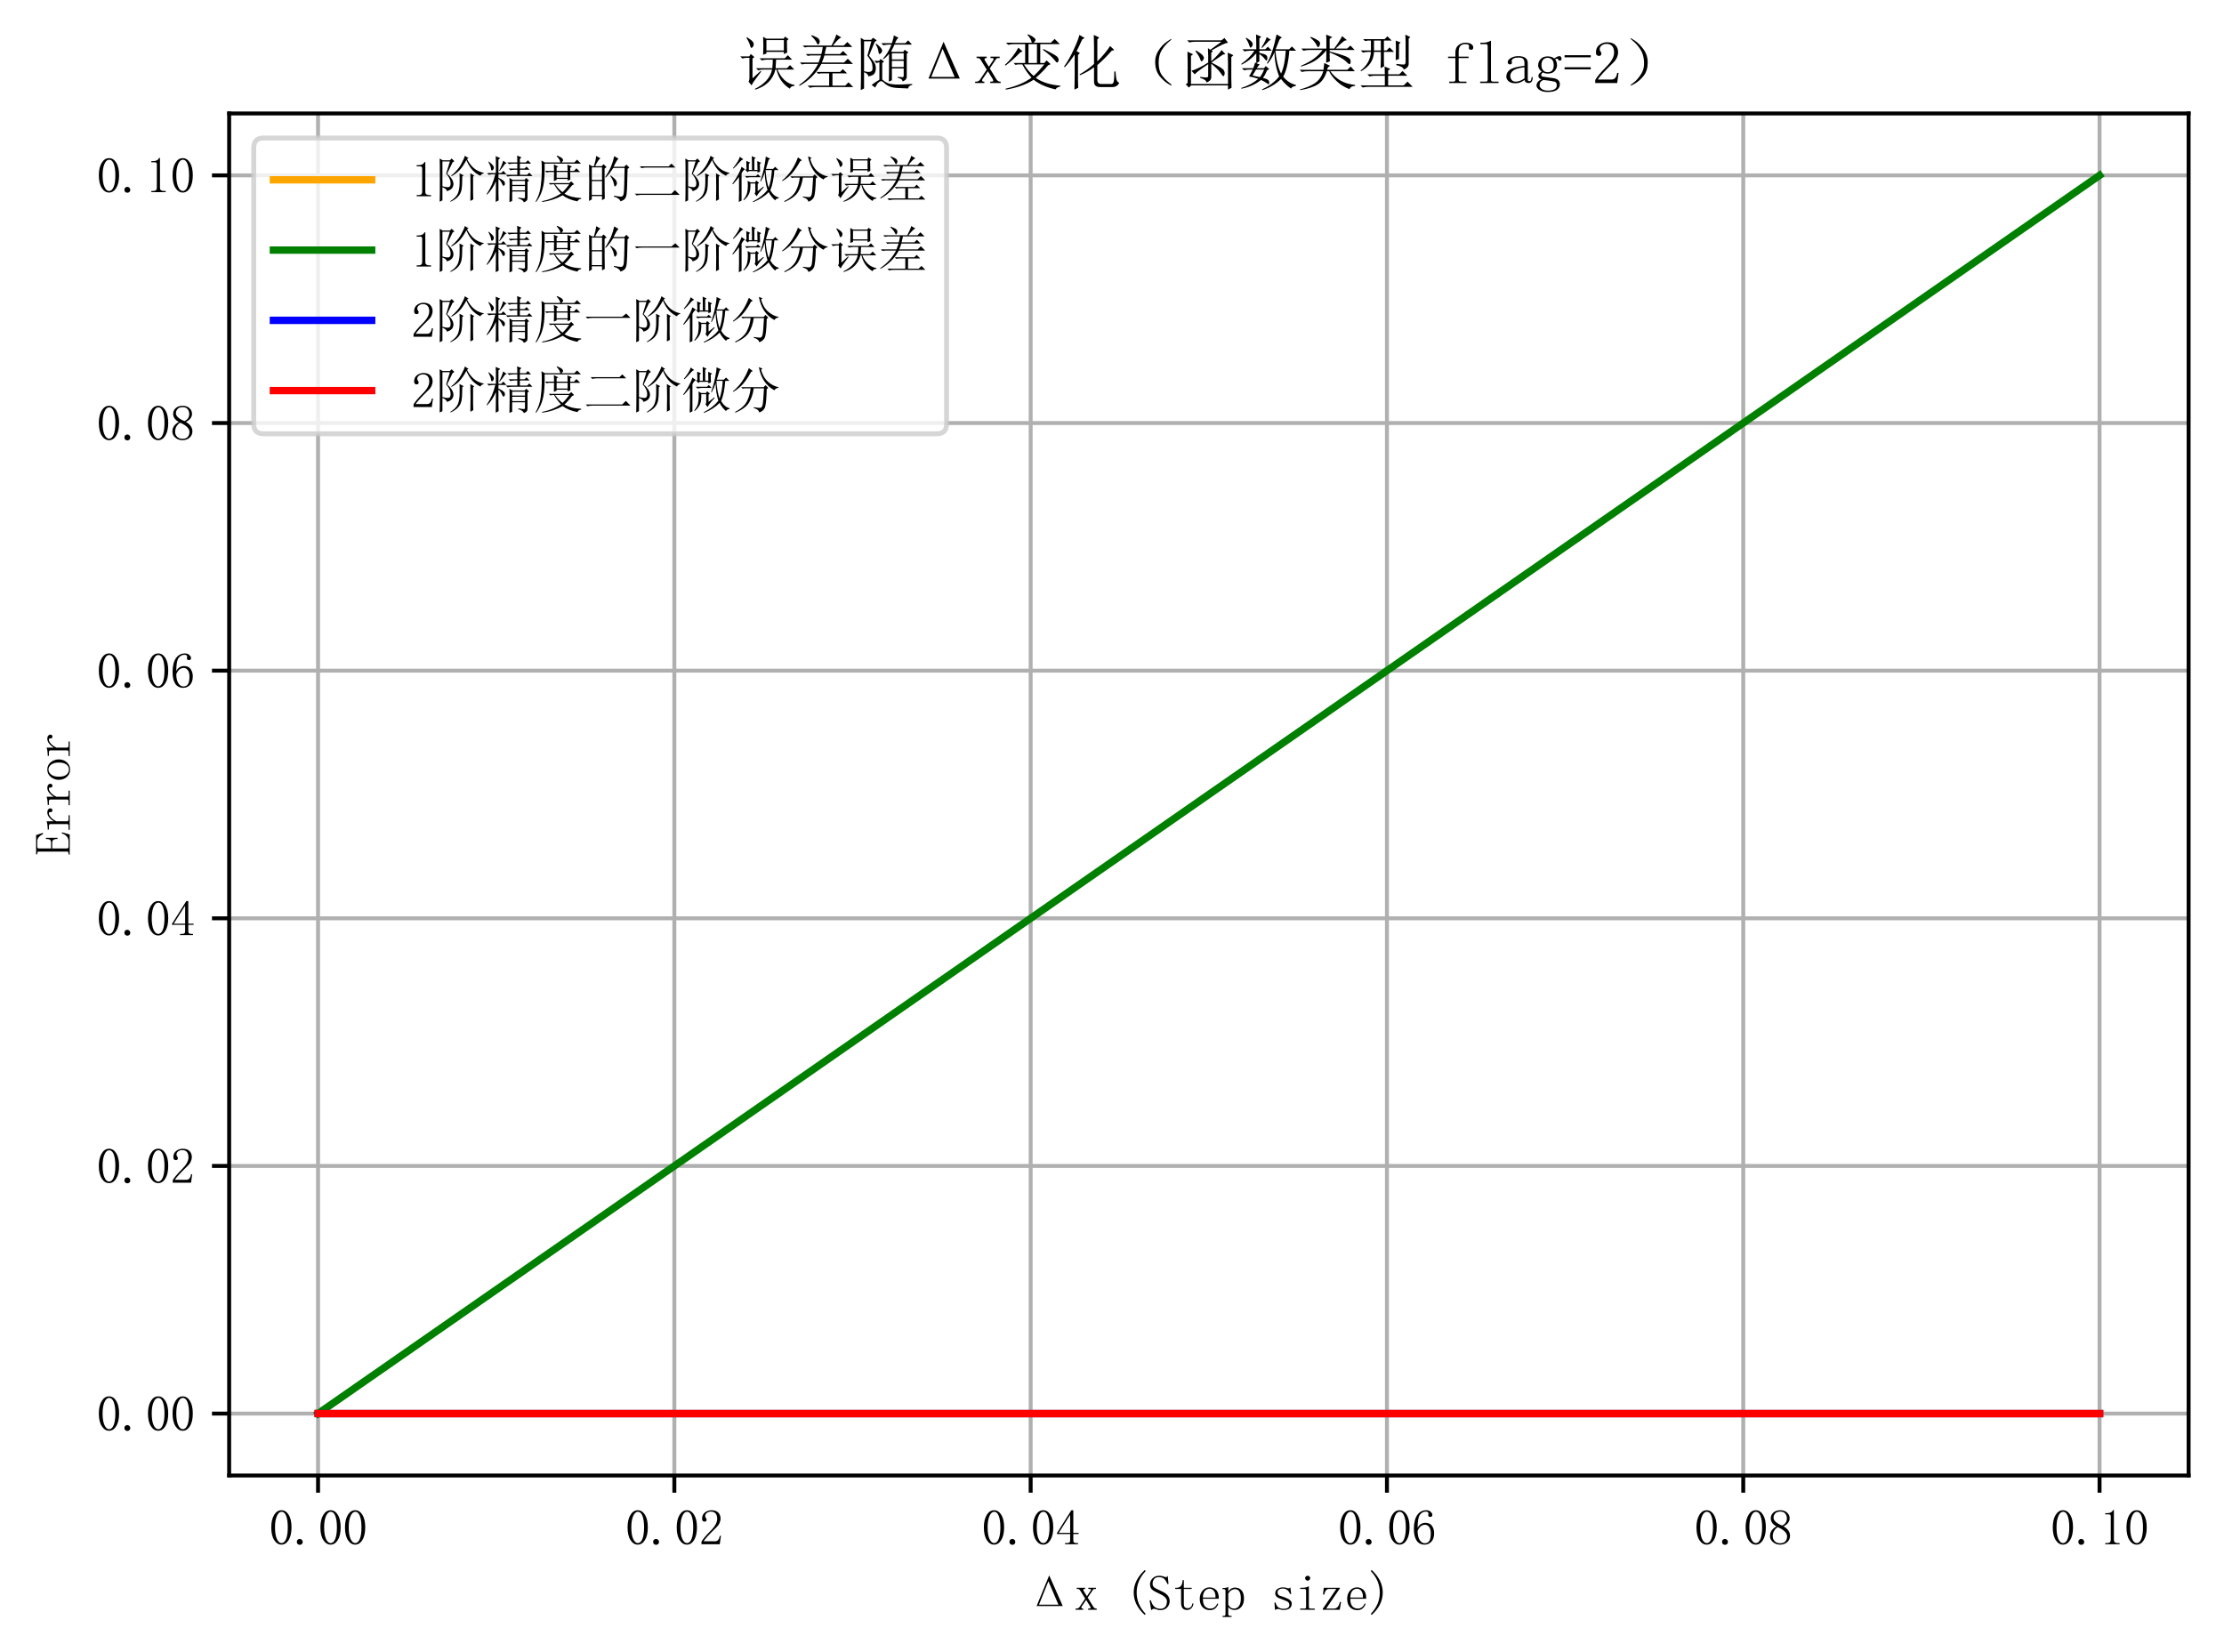 <?xml version="1.0" encoding="utf-8" standalone="no"?>
<!DOCTYPE svg PUBLIC "-//W3C//DTD SVG 1.1//EN"
  "http://www.w3.org/Graphics/SVG/1.1/DTD/svg11.dtd">
<svg xmlns:xlink="http://www.w3.org/1999/xlink" width="452.608pt" height="336.252pt" viewBox="0 0 452.608 336.252" xmlns="http://www.w3.org/2000/svg" version="1.1">
 <defs>
  <style type="text/css">*{stroke-linejoin: round; stroke-linecap: butt}</style>
 </defs>
 <g id="figure_1">
  <g id="patch_1">
   <path d="M 0 336.252 
L 452.608 336.252 
L 452.608 0 
L 0 0 
z
" style="fill: #ffffff"/>
  </g>
  <g id="axes_1">
   <g id="patch_2">
    <path d="M 46.638 300.278 
L 445.408 300.278 
L 445.408 23.091 
L 46.638 23.091 
z
" style="fill: #ffffff"/>
   </g>
   <g id="matplotlib.axis_1">
    <g id="xtick_1">
     <g id="line2d_1">
      <path d="M 64.727 300.278 
L 64.727 23.091 
" clip-path="url(#p9492ad51a3)" style="fill: none; stroke: #b0b0b0; stroke-width: 0.8; stroke-linecap: square"/>
     </g>
     <g id="line2d_2">
      <defs>
       <path id="mc03ef768ed" d="M 0 0 
L 0 3.5 
" style="stroke: #000000; stroke-width: 0.8"/>
      </defs>
      <g>
       <use xlink:href="#mc03ef768ed" x="64.727" y="300.278" style="stroke: #000000; stroke-width: 0.8"/>
      </g>
     </g>
     <g id="text_1">
      <!-- 0.00 -->
      <g transform="translate(54.727 314.427) scale(0.1 -0.1)">
       <defs>
        <path id="SimSun-30" d="M 1600 4225 
Q 1250 4225 1012 3687 
Q 775 3150 775 2250 
Q 775 1300 1012 775 
Q 1250 250 1600 250 
Q 1975 250 2187 775 
Q 2400 1300 2400 2250 
Q 2400 3150 2200 3687 
Q 2000 4225 1600 4225 
z
M 1600 50 
Q 1050 50 675 625 
Q 300 1200 300 2250 
Q 300 3225 662 3825 
Q 1025 4425 1600 4425 
Q 2150 4425 2512 3850 
Q 2875 3275 2875 2250 
Q 2875 1225 2512 637 
Q 2150 50 1600 50 
z
" transform="scale(0.016)"/>
        <path id="SimSun-2e" d="M 800 25 
Q 650 25 537 125 
Q 425 225 425 400 
Q 425 575 537 675 
Q 650 775 800 775 
Q 950 775 1062 662 
Q 1175 550 1175 400 
Q 1175 225 1062 125 
Q 950 25 800 25 
z
" transform="scale(0.016)"/>
       </defs>
       <use xlink:href="#SimSun-30"/>
       <use xlink:href="#SimSun-2e" transform="translate(50 0)"/>
       <use xlink:href="#SimSun-30" transform="translate(100 0)"/>
       <use xlink:href="#SimSun-30" transform="translate(150 0)"/>
      </g>
     </g>
    </g>
    <g id="xtick_2">
     <g id="line2d_3">
      <path d="M 137.238 300.278 
L 137.238 23.091 
" clip-path="url(#p9492ad51a3)" style="fill: none; stroke: #b0b0b0; stroke-width: 0.8; stroke-linecap: square"/>
     </g>
     <g id="line2d_4">
      <g>
       <use xlink:href="#mc03ef768ed" x="137.238" y="300.278" style="stroke: #000000; stroke-width: 0.8"/>
      </g>
     </g>
     <g id="text_2">
      <!-- 0.02 -->
      <g transform="translate(127.238 314.427) scale(0.1 -0.1)">
       <defs>
        <path id="SimSun-32" d="M 2325 3325 
Q 2325 3775 2125 4012 
Q 1925 4250 1525 4250 
Q 1225 4250 1012 4087 
Q 800 3925 800 3675 
Q 800 3525 900 3425 
Q 975 3325 975 3225 
Q 975 3100 912 3037 
Q 850 2975 725 2975 
Q 575 2975 487 3062 
Q 400 3150 400 3350 
Q 400 3875 775 4150 
Q 1150 4425 1575 4425 
Q 2175 4425 2462 4125 
Q 2750 3825 2750 3375 
Q 2750 3075 2612 2775 
Q 2475 2475 2175 2200 
Q 1450 1500 1062 1062 
Q 675 625 600 475 
L 2075 475 
Q 2300 475 2450 650 
Q 2600 825 2650 1175 
L 2800 1175 
L 2650 100 
L 325 100 
L 325 425 
Q 450 650 737 1000 
Q 1025 1350 1500 1825 
Q 1925 2250 2125 2625 
Q 2325 3000 2325 3325 
z
" transform="scale(0.016)"/>
       </defs>
       <use xlink:href="#SimSun-30"/>
       <use xlink:href="#SimSun-2e" transform="translate(50 0)"/>
       <use xlink:href="#SimSun-30" transform="translate(100 0)"/>
       <use xlink:href="#SimSun-32" transform="translate(150 0)"/>
      </g>
     </g>
    </g>
    <g id="xtick_3">
     <g id="line2d_5">
      <path d="M 209.749 300.278 
L 209.749 23.091 
" clip-path="url(#p9492ad51a3)" style="fill: none; stroke: #b0b0b0; stroke-width: 0.8; stroke-linecap: square"/>
     </g>
     <g id="line2d_6">
      <g>
       <use xlink:href="#mc03ef768ed" x="209.749" y="300.278" style="stroke: #000000; stroke-width: 0.8"/>
      </g>
     </g>
     <g id="text_3">
      <!-- 0.04 -->
      <g transform="translate(199.749 314.427) scale(0.1 -0.1)">
       <defs>
        <path id="SimSun-34" d="M 2300 575 
Q 2300 400 2400 325 
Q 2500 250 2675 250 
L 2900 250 
L 2900 100 
L 1250 100 
L 1250 250 
L 1525 250 
Q 1725 250 1812 325 
Q 1900 400 1900 575 
L 1900 1400 
L 225 1400 
L 225 1525 
L 2050 4425 
L 2300 4425 
L 2300 1550 
L 2975 1550 
L 2975 1400 
L 2300 1400 
L 2300 575 
z
M 1875 3800 
L 450 1550 
L 1900 1550 
L 1900 3800 
L 1875 3800 
z
" transform="scale(0.016)"/>
       </defs>
       <use xlink:href="#SimSun-30"/>
       <use xlink:href="#SimSun-2e" transform="translate(50 0)"/>
       <use xlink:href="#SimSun-30" transform="translate(100 0)"/>
       <use xlink:href="#SimSun-34" transform="translate(150 0)"/>
      </g>
     </g>
    </g>
    <g id="xtick_4">
     <g id="line2d_7">
      <path d="M 282.26 300.278 
L 282.26 23.091 
" clip-path="url(#p9492ad51a3)" style="fill: none; stroke: #b0b0b0; stroke-width: 0.8; stroke-linecap: square"/>
     </g>
     <g id="line2d_8">
      <g>
       <use xlink:href="#mc03ef768ed" x="282.26" y="300.278" style="stroke: #000000; stroke-width: 0.8"/>
      </g>
     </g>
     <g id="text_4">
      <!-- 0.06 -->
      <g transform="translate(272.26 314.427) scale(0.1 -0.1)">
       <defs>
        <path id="SimSun-36" d="M 775 1800 
Q 775 1050 1037 637 
Q 1300 225 1675 225 
Q 2050 225 2250 500 
Q 2450 775 2450 1525 
Q 2450 2025 2237 2300 
Q 2025 2575 1725 2575 
Q 1450 2575 1212 2412 
Q 975 2250 775 1800 
z
M 1750 2825 
Q 2350 2825 2612 2425 
Q 2875 2025 2875 1525 
Q 2875 775 2512 412 
Q 2150 50 1675 50 
Q 1000 50 650 562 
Q 300 1075 300 2050 
Q 300 3200 725 3812 
Q 1150 4425 1875 4425 
Q 2225 4425 2437 4225 
Q 2650 4025 2650 3875 
Q 2650 3725 2587 3650 
Q 2525 3575 2375 3575 
Q 2250 3575 2187 3637 
Q 2125 3700 2125 3825 
Q 2125 3875 2150 3925 
Q 2150 3975 2150 4025 
Q 2150 4125 2075 4187 
Q 2000 4250 1800 4250 
Q 1375 4250 1075 3862 
Q 775 3475 775 2175 
Q 925 2500 1187 2662 
Q 1450 2825 1750 2825 
z
" transform="scale(0.016)"/>
       </defs>
       <use xlink:href="#SimSun-30"/>
       <use xlink:href="#SimSun-2e" transform="translate(50 0)"/>
       <use xlink:href="#SimSun-30" transform="translate(100 0)"/>
       <use xlink:href="#SimSun-36" transform="translate(150 0)"/>
      </g>
     </g>
    </g>
    <g id="xtick_5">
     <g id="line2d_9">
      <path d="M 354.771 300.278 
L 354.771 23.091 
" clip-path="url(#p9492ad51a3)" style="fill: none; stroke: #b0b0b0; stroke-width: 0.8; stroke-linecap: square"/>
     </g>
     <g id="line2d_10">
      <g>
       <use xlink:href="#mc03ef768ed" x="354.771" y="300.278" style="stroke: #000000; stroke-width: 0.8"/>
      </g>
     </g>
     <g id="text_5">
      <!-- 0.08 -->
      <g transform="translate(344.771 314.427) scale(0.1 -0.1)">
       <defs>
        <path id="SimSun-38" d="M 625 1125 
Q 625 725 887 475 
Q 1150 225 1550 225 
Q 2025 225 2237 475 
Q 2450 725 2450 1100 
Q 2450 1425 2150 1725 
Q 1850 2025 1250 2275 
Q 950 2075 787 1775 
Q 625 1475 625 1125 
z
M 2825 1175 
Q 2825 700 2475 375 
Q 2125 50 1550 50 
Q 1025 50 650 375 
Q 275 700 275 1125 
Q 275 1550 487 1850 
Q 700 2150 1100 2375 
Q 750 2550 562 2812 
Q 375 3075 375 3400 
Q 375 3825 700 4125 
Q 1025 4425 1600 4425 
Q 2125 4425 2450 4125 
Q 2775 3825 2775 3400 
Q 2775 3100 2587 2837 
Q 2400 2575 2000 2375 
Q 2425 2125 2625 1825 
Q 2825 1525 2825 1175 
z
M 2425 3375 
Q 2425 3725 2225 3987 
Q 2025 4250 1600 4250 
Q 1125 4250 925 4000 
Q 725 3750 725 3475 
Q 725 3200 1012 2937 
Q 1300 2675 1825 2475 
Q 2125 2625 2275 2850 
Q 2425 3075 2425 3375 
z
" transform="scale(0.016)"/>
       </defs>
       <use xlink:href="#SimSun-30"/>
       <use xlink:href="#SimSun-2e" transform="translate(50 0)"/>
       <use xlink:href="#SimSun-30" transform="translate(100 0)"/>
       <use xlink:href="#SimSun-38" transform="translate(150 0)"/>
      </g>
     </g>
    </g>
    <g id="xtick_6">
     <g id="line2d_11">
      <path d="M 427.282 300.278 
L 427.282 23.091 
" clip-path="url(#p9492ad51a3)" style="fill: none; stroke: #b0b0b0; stroke-width: 0.8; stroke-linecap: square"/>
     </g>
     <g id="line2d_12">
      <g>
       <use xlink:href="#mc03ef768ed" x="427.282" y="300.278" style="stroke: #000000; stroke-width: 0.8"/>
      </g>
     </g>
     <g id="text_6">
      <!-- 0.10 -->
      <g transform="translate(417.282 314.427) scale(0.1 -0.1)">
       <defs>
        <path id="SimSun-31" d="M 1825 4450 
L 1825 650 
Q 1825 450 1950 350 
Q 2075 250 2300 250 
L 2550 250 
L 2550 100 
L 725 100 
L 725 250 
L 950 250 
Q 1200 250 1312 350 
Q 1425 450 1425 650 
L 1425 3675 
Q 1425 3775 1362 3837 
Q 1300 3900 1175 3900 
L 725 3900 
L 725 4050 
L 950 4050 
Q 1250 4050 1437 4150 
Q 1625 4250 1725 4450 
L 1825 4450 
z
" transform="scale(0.016)"/>
       </defs>
       <use xlink:href="#SimSun-30"/>
       <use xlink:href="#SimSun-2e" transform="translate(50 0)"/>
       <use xlink:href="#SimSun-31" transform="translate(100 0)"/>
       <use xlink:href="#SimSun-30" transform="translate(150 0)"/>
      </g>
     </g>
    </g>
    <g id="text_7">
     <!-- Δx (Step size) -->
     <g transform="translate(208.523 327.762) scale(0.1 -0.1)">
      <defs>
       <path id="SimSun-394" d="M 4850 575 
L 1525 575 
L 3125 4475 
L 4850 575 
z
M 1825 750 
L 4300 750 
L 3025 3725 
L 1825 750 
z
" transform="scale(0.016)"/>
       <path id="SimSun-78" d="M 1675 1825 
L 2125 2500 
Q 2200 2600 2187 2675 
Q 2175 2750 2000 2750 
L 1850 2750 
L 1850 2900 
L 2825 2900 
L 2825 2750 
L 2700 2750 
Q 2650 2750 2575 2737 
Q 2500 2725 2450 2650 
L 1775 1650 
L 2475 500 
Q 2550 375 2662 312 
Q 2775 250 2825 250 
L 2925 250 
L 2925 100 
L 1825 100 
L 1825 250 
L 1975 250 
Q 2125 250 2137 325 
Q 2150 400 2100 500 
L 1575 1350 
L 975 475 
Q 950 350 987 300 
Q 1025 250 1125 250 
L 1200 250 
L 1200 100 
L 225 100 
L 225 250 
L 375 250 
Q 475 250 600 325 
Q 725 400 800 550 
L 1450 1525 
L 800 2575 
Q 775 2625 700 2687 
Q 625 2750 500 2750 
L 375 2750 
L 375 2900 
L 1450 2900 
L 1450 2750 
L 1375 2750 
Q 1250 2750 1225 2675 
Q 1200 2600 1250 2500 
L 1675 1825 
z
M 600 250 
L 600 250 
z
M 825 250 
L 825 250 
z
M 2525 2750 
L 2525 2750 
z
M 2300 2750 
L 2300 2750 
z
M 2250 250 
L 2250 250 
z
M 2625 250 
L 2625 250 
z
M 1100 2750 
L 1100 2750 
z
M 700 2750 
L 700 2750 
z
" transform="scale(0.016)"/>
       <path id="SimSun-20" d="M 0 0 
Q 0 0 0 0 
z
" transform="scale(0.016)"/>
       <path id="SimSun-28" d="M 2900 5025 
Q 2325 4425 2037 3737 
Q 1750 3050 1750 2300 
Q 1750 1525 2037 850 
Q 2325 175 2900 -425 
L 2775 -550 
Q 2075 75 1725 787 
Q 1375 1500 1375 2300 
Q 1375 3075 1725 3787 
Q 2075 4500 2775 5150 
L 2900 5025 
z
" transform="scale(0.016)"/>
       <path id="SimSun-53" d="M 1500 2150 
Q 825 2450 575 2675 
Q 325 2900 325 3375 
Q 325 3750 637 4087 
Q 950 4425 1525 4425 
Q 1775 4425 2000 4350 
Q 2225 4250 2325 4250 
Q 2400 4250 2462 4287 
Q 2525 4325 2575 4425 
L 2675 3400 
L 2550 3350 
Q 2325 3875 2087 4062 
Q 1850 4250 1475 4250 
Q 1000 4250 825 3987 
Q 650 3725 650 3425 
Q 650 3150 812 2987 
Q 975 2825 1700 2500 
Q 2300 2250 2562 1937 
Q 2825 1625 2825 1200 
Q 2825 750 2512 400 
Q 2200 50 1600 50 
Q 1350 50 1150 150 
Q 925 225 800 225 
Q 725 225 650 175 
Q 575 125 475 50 
L 275 1275 
L 425 1325 
Q 600 700 912 462 
Q 1225 225 1625 225 
Q 2050 225 2262 475 
Q 2475 725 2475 1200 
Q 2475 1450 2237 1687 
Q 2000 1925 1500 2150 
z
" transform="scale(0.016)"/>
       <path id="SimSun-74" d="M 1500 900 
Q 1500 550 1625 425 
Q 1750 300 2000 300 
Q 2250 300 2400 462 
Q 2550 625 2600 925 
L 2725 875 
Q 2675 525 2462 300 
Q 2250 75 1900 75 
Q 1525 75 1337 300 
Q 1150 525 1150 1000 
L 1150 2750 
L 400 2750 
L 400 2900 
L 600 2900 
Q 900 2900 1087 3087 
Q 1275 3275 1325 3675 
L 1350 3875 
L 1500 3875 
L 1500 2900 
L 2500 2900 
L 2500 2750 
L 1500 2750 
L 1500 900 
z
" transform="scale(0.016)"/>
       <path id="SimSun-65" d="M 2400 1650 
Q 2425 2200 2212 2487 
Q 2000 2775 1650 2775 
Q 1275 2775 1037 2475 
Q 800 2175 800 1650 
L 2400 1650 
z
M 800 1500 
Q 800 825 1062 537 
Q 1325 250 1750 250 
Q 2075 250 2300 437 
Q 2525 625 2625 900 
L 2750 850 
Q 2675 575 2412 312 
Q 2150 50 1700 50 
Q 1125 50 762 425 
Q 400 800 400 1500 
Q 400 2125 762 2537 
Q 1125 2950 1650 2950 
Q 2125 2950 2475 2625 
Q 2825 2300 2825 1500 
L 800 1500 
z
" transform="scale(0.016)"/>
       <path id="SimSun-70" d="M 1150 -675 
L 1325 -675 
L 1325 -825 
L 175 -825 
L 175 -675 
L 325 -675 
Q 450 -675 500 -625 
Q 550 -575 550 -450 
L 550 2500 
Q 550 2600 500 2662 
Q 450 2725 325 2725 
L 175 2725 
L 175 2875 
L 400 2875 
Q 525 2875 637 2900 
Q 750 2925 850 3000 
L 900 3000 
L 900 2425 
Q 1075 2675 1287 2800 
Q 1500 2925 1750 2925 
Q 2250 2925 2575 2587 
Q 2900 2250 2900 1525 
Q 2900 825 2550 450 
Q 2200 75 1725 75 
Q 1450 75 1262 162 
Q 1075 250 900 425 
L 900 -450 
Q 900 -575 975 -625 
Q 1050 -675 1150 -675 
z
M 900 750 
Q 1025 500 1212 375 
Q 1400 250 1650 250 
Q 2000 250 2250 562 
Q 2500 875 2500 1525 
Q 2500 2125 2312 2425 
Q 2125 2725 1750 2725 
Q 1525 2725 1300 2587 
Q 1075 2450 900 2150 
L 900 750 
z
" transform="scale(0.016)"/>
       <path id="SimSun-73" d="M 625 2175 
Q 625 2550 912 2750 
Q 1200 2950 1600 2950 
Q 1825 2950 2025 2900 
Q 2225 2825 2300 2825 
Q 2375 2825 2425 2850 
Q 2475 2875 2550 2950 
L 2650 2125 
L 2500 2100 
Q 2400 2425 2162 2612 
Q 1925 2800 1625 2800 
Q 1300 2800 1112 2675 
Q 925 2550 925 2325 
Q 925 2125 1012 2012 
Q 1100 1900 1325 1850 
Q 1500 1775 1775 1700 
Q 2025 1600 2250 1500 
Q 2450 1400 2587 1237 
Q 2725 1075 2725 875 
Q 2725 500 2462 287 
Q 2200 75 1700 75 
Q 1375 75 1225 150 
Q 1050 200 950 200 
Q 875 200 787 162 
Q 700 125 600 75 
L 525 1000 
L 675 1025 
Q 750 625 1000 425 
Q 1250 225 1700 225 
Q 2050 225 2237 350 
Q 2425 475 2425 725 
Q 2425 900 2325 1012 
Q 2225 1125 2125 1175 
Q 1875 1275 1575 1400 
Q 1275 1500 1050 1600 
Q 825 1700 725 1850 
Q 625 2000 625 2175 
z
" transform="scale(0.016)"/>
       <path id="SimSun-69" d="M 1425 2525 
Q 1425 2625 1375 2687 
Q 1325 2750 1200 2750 
L 675 2750 
L 675 2900 
L 925 2900 
Q 1150 2900 1350 2937 
Q 1550 2975 1725 3075 
L 1775 3075 
L 1775 450 
Q 1775 350 1837 300 
Q 1900 250 2000 250 
L 2525 250 
L 2525 100 
L 675 100 
L 675 250 
L 1200 250 
Q 1325 250 1375 300 
Q 1425 350 1425 450 
L 1425 2525 
z
M 1725 3025 
L 1725 3025 
z
M 1625 4425 
Q 1750 4425 1850 4337 
Q 1950 4250 1950 4125 
Q 1950 4000 1850 3900 
Q 1750 3800 1625 3800 
Q 1500 3800 1400 3900 
Q 1300 4000 1300 4125 
Q 1300 4250 1400 4337 
Q 1500 4425 1625 4425 
z
" transform="scale(0.016)"/>
       <path id="SimSun-7a" d="M 2750 1075 
L 2575 100 
L 425 100 
L 425 225 
L 2150 2750 
L 1225 2750 
Q 1000 2750 850 2587 
Q 700 2425 600 2025 
L 450 2050 
L 550 2900 
L 2600 2900 
L 2600 2825 
L 850 250 
L 1800 250 
Q 2125 250 2312 450 
Q 2500 650 2600 1100 
L 2750 1075 
z
" transform="scale(0.016)"/>
       <path id="SimSun-29" d="M 275 5025 
L 400 5150 
Q 1100 4500 1450 3787 
Q 1800 3075 1800 2300 
Q 1800 1500 1450 787 
Q 1100 75 400 -550 
L 275 -425 
Q 850 175 1137 850 
Q 1425 1525 1425 2300 
Q 1425 3050 1137 3737 
Q 850 4425 275 5025 
z
" transform="scale(0.016)"/>
      </defs>
      <use xlink:href="#SimSun-394"/>
      <use xlink:href="#SimSun-78" transform="translate(100 0)"/>
      <use xlink:href="#SimSun-20" transform="translate(150 0)"/>
      <use xlink:href="#SimSun-28" transform="translate(200 0)"/>
      <use xlink:href="#SimSun-53" transform="translate(250 0)"/>
      <use xlink:href="#SimSun-74" transform="translate(300 0)"/>
      <use xlink:href="#SimSun-65" transform="translate(350 0)"/>
      <use xlink:href="#SimSun-70" transform="translate(400 0)"/>
      <use xlink:href="#SimSun-20" transform="translate(450 0)"/>
      <use xlink:href="#SimSun-73" transform="translate(500 0)"/>
      <use xlink:href="#SimSun-69" transform="translate(550 0)"/>
      <use xlink:href="#SimSun-7a" transform="translate(600 0)"/>
      <use xlink:href="#SimSun-65" transform="translate(650 0)"/>
      <use xlink:href="#SimSun-29" transform="translate(700 0)"/>
     </g>
    </g>
   </g>
   <g id="matplotlib.axis_2">
    <g id="ytick_1">
     <g id="line2d_13">
      <path d="M 46.638 287.679 
L 445.408 287.679 
" clip-path="url(#p9492ad51a3)" style="fill: none; stroke: #b0b0b0; stroke-width: 0.8; stroke-linecap: square"/>
     </g>
     <g id="line2d_14">
      <defs>
       <path id="m817a2e2ceb" d="M 0 0 
L -3.5 0 
" style="stroke: #000000; stroke-width: 0.8"/>
      </defs>
      <g>
       <use xlink:href="#m817a2e2ceb" x="46.638" y="287.679" style="stroke: #000000; stroke-width: 0.8"/>
      </g>
     </g>
     <g id="text_8">
      <!-- 0.00 -->
      <g transform="translate(19.637 291.253) scale(0.1 -0.1)">
       <use xlink:href="#SimSun-30"/>
       <use xlink:href="#SimSun-2e" transform="translate(50 0)"/>
       <use xlink:href="#SimSun-30" transform="translate(100 0)"/>
       <use xlink:href="#SimSun-30" transform="translate(150 0)"/>
      </g>
     </g>
    </g>
    <g id="ytick_2">
     <g id="line2d_15">
      <path d="M 46.638 237.281 
L 445.408 237.281 
" clip-path="url(#p9492ad51a3)" style="fill: none; stroke: #b0b0b0; stroke-width: 0.8; stroke-linecap: square"/>
     </g>
     <g id="line2d_16">
      <g>
       <use xlink:href="#m817a2e2ceb" x="46.638" y="237.281" style="stroke: #000000; stroke-width: 0.8"/>
      </g>
     </g>
     <g id="text_9">
      <!-- 0.02 -->
      <g transform="translate(19.637 240.855) scale(0.1 -0.1)">
       <use xlink:href="#SimSun-30"/>
       <use xlink:href="#SimSun-2e" transform="translate(50 0)"/>
       <use xlink:href="#SimSun-30" transform="translate(100 0)"/>
       <use xlink:href="#SimSun-32" transform="translate(150 0)"/>
      </g>
     </g>
    </g>
    <g id="ytick_3">
     <g id="line2d_17">
      <path d="M 46.638 186.883 
L 445.408 186.883 
" clip-path="url(#p9492ad51a3)" style="fill: none; stroke: #b0b0b0; stroke-width: 0.8; stroke-linecap: square"/>
     </g>
     <g id="line2d_18">
      <g>
       <use xlink:href="#m817a2e2ceb" x="46.638" y="186.883" style="stroke: #000000; stroke-width: 0.8"/>
      </g>
     </g>
     <g id="text_10">
      <!-- 0.04 -->
      <g transform="translate(19.637 190.457) scale(0.1 -0.1)">
       <use xlink:href="#SimSun-30"/>
       <use xlink:href="#SimSun-2e" transform="translate(50 0)"/>
       <use xlink:href="#SimSun-30" transform="translate(100 0)"/>
       <use xlink:href="#SimSun-34" transform="translate(150 0)"/>
      </g>
     </g>
    </g>
    <g id="ytick_4">
     <g id="line2d_19">
      <path d="M 46.638 136.486 
L 445.408 136.486 
" clip-path="url(#p9492ad51a3)" style="fill: none; stroke: #b0b0b0; stroke-width: 0.8; stroke-linecap: square"/>
     </g>
     <g id="line2d_20">
      <g>
       <use xlink:href="#m817a2e2ceb" x="46.638" y="136.486" style="stroke: #000000; stroke-width: 0.8"/>
      </g>
     </g>
     <g id="text_11">
      <!-- 0.06 -->
      <g transform="translate(19.637 140.06) scale(0.1 -0.1)">
       <use xlink:href="#SimSun-30"/>
       <use xlink:href="#SimSun-2e" transform="translate(50 0)"/>
       <use xlink:href="#SimSun-30" transform="translate(100 0)"/>
       <use xlink:href="#SimSun-36" transform="translate(150 0)"/>
      </g>
     </g>
    </g>
    <g id="ytick_5">
     <g id="line2d_21">
      <path d="M 46.638 86.088 
L 445.408 86.088 
" clip-path="url(#p9492ad51a3)" style="fill: none; stroke: #b0b0b0; stroke-width: 0.8; stroke-linecap: square"/>
     </g>
     <g id="line2d_22">
      <g>
       <use xlink:href="#m817a2e2ceb" x="46.638" y="86.088" style="stroke: #000000; stroke-width: 0.8"/>
      </g>
     </g>
     <g id="text_12">
      <!-- 0.08 -->
      <g transform="translate(19.637 89.662) scale(0.1 -0.1)">
       <use xlink:href="#SimSun-30"/>
       <use xlink:href="#SimSun-2e" transform="translate(50 0)"/>
       <use xlink:href="#SimSun-30" transform="translate(100 0)"/>
       <use xlink:href="#SimSun-38" transform="translate(150 0)"/>
      </g>
     </g>
    </g>
    <g id="ytick_6">
     <g id="line2d_23">
      <path d="M 46.638 35.69 
L 445.408 35.69 
" clip-path="url(#p9492ad51a3)" style="fill: none; stroke: #b0b0b0; stroke-width: 0.8; stroke-linecap: square"/>
     </g>
     <g id="line2d_24">
      <g>
       <use xlink:href="#m817a2e2ceb" x="46.638" y="35.69" style="stroke: #000000; stroke-width: 0.8"/>
      </g>
     </g>
     <g id="text_13">
      <!-- 0.10 -->
      <g transform="translate(19.637 39.264) scale(0.1 -0.1)">
       <use xlink:href="#SimSun-30"/>
       <use xlink:href="#SimSun-2e" transform="translate(50 0)"/>
       <use xlink:href="#SimSun-31" transform="translate(100 0)"/>
       <use xlink:href="#SimSun-30" transform="translate(150 0)"/>
      </g>
     </g>
    </g>
    <g id="text_14">
     <!-- Error -->
     <g transform="translate(14.348 174.184) rotate(-90) scale(0.1 -0.1)">
      <defs>
       <path id="SimSun-45" d="M 200 4225 
L 200 4375 
L 2650 4375 
L 2925 3525 
L 2800 3475 
Q 2600 3850 2375 4037 
Q 2150 4225 1875 4225 
L 1175 4225 
Q 1075 4225 1012 4175 
Q 950 4125 950 4025 
L 950 2475 
L 1675 2475 
Q 1925 2475 2037 2600 
Q 2150 2725 2150 2975 
L 2150 3125 
L 2300 3125 
L 2300 1650 
L 2150 1650 
L 2150 1750 
Q 2150 2025 2037 2175 
Q 1925 2325 1675 2325 
L 950 2325 
L 950 450 
Q 950 350 1012 300 
Q 1075 250 1175 250 
L 1825 250 
Q 2200 250 2462 462 
Q 2725 675 2875 1125 
L 3000 1075 
L 2725 100 
L 175 100 
L 175 250 
L 325 250 
Q 450 250 500 300 
Q 550 350 550 450 
L 550 4025 
Q 550 4125 500 4175 
Q 450 4225 325 4225 
L 200 4225 
z
" transform="scale(0.016)"/>
       <path id="SimSun-72" d="M 1275 2125 
Q 1525 2525 1812 2737 
Q 2100 2950 2400 2950 
Q 2650 2950 2787 2837 
Q 2925 2725 2925 2575 
Q 2925 2450 2862 2375 
Q 2800 2300 2675 2300 
Q 2550 2300 2487 2375 
Q 2425 2450 2450 2575 
Q 2450 2650 2425 2700 
Q 2400 2750 2275 2750 
Q 2075 2750 1787 2500 
Q 1500 2250 1275 1800 
L 1275 450 
Q 1275 350 1337 300 
Q 1400 250 1500 250 
L 2050 250 
L 2050 100 
L 200 100 
L 200 250 
L 700 250 
Q 825 250 875 300 
Q 925 350 925 450 
L 925 2525 
Q 925 2625 875 2687 
Q 825 2750 700 2750 
L 225 2750 
L 225 2900 
L 425 2900 
Q 600 2900 837 2937 
Q 1075 2975 1200 3025 
L 1275 3025 
L 1275 2125 
z
" transform="scale(0.016)"/>
       <path id="SimSun-6f" d="M 2900 1500 
Q 2900 875 2525 462 
Q 2150 50 1600 50 
Q 1025 50 662 475 
Q 300 900 300 1500 
Q 300 2050 662 2500 
Q 1025 2950 1600 2950 
Q 2200 2950 2550 2500 
Q 2900 2050 2900 1500 
z
M 700 1475 
Q 700 825 962 512 
Q 1225 200 1600 200 
Q 2025 200 2262 537 
Q 2500 875 2500 1475 
Q 2500 2125 2237 2462 
Q 1975 2800 1600 2800 
Q 1250 2800 975 2462 
Q 700 2125 700 1475 
z
" transform="scale(0.016)"/>
      </defs>
      <use xlink:href="#SimSun-45"/>
      <use xlink:href="#SimSun-72" transform="translate(50 0)"/>
      <use xlink:href="#SimSun-72" transform="translate(100 0)"/>
      <use xlink:href="#SimSun-6f" transform="translate(150 0)"/>
      <use xlink:href="#SimSun-72" transform="translate(200 0)"/>
     </g>
    </g>
   </g>
   <g id="line2d_25">
    <path d="M 64.763 287.656 
L 65.017 287.678 
L 82.529 287.679 
L 427.282 287.679 
L 427.282 287.679 
" clip-path="url(#p9492ad51a3)" style="fill: none; stroke: #ffa500; stroke-width: 1.5; stroke-linecap: square"/>
   </g>
   <g id="line2d_26">
    <path d="M 64.763 287.653 
L 427.282 35.69 
L 427.282 35.69 
" clip-path="url(#p9492ad51a3)" style="fill: none; stroke: #008000; stroke-width: 1.5; stroke-linecap: square"/>
   </g>
   <g id="line2d_27">
    <path d="M 64.763 287.679 
L 427.282 287.679 
L 427.282 287.679 
" clip-path="url(#p9492ad51a3)" style="fill: none; stroke: #0000ff; stroke-width: 1.5; stroke-linecap: square"/>
   </g>
   <g id="line2d_28">
    <path d="M 64.763 287.673 
L 65.597 287.679 
L 427.282 287.679 
L 427.282 287.679 
" clip-path="url(#p9492ad51a3)" style="fill: none; stroke: #ff0000; stroke-width: 1.5; stroke-linecap: square"/>
   </g>
   <g id="patch_3">
    <path d="M 46.638 300.278 
L 46.638 23.091 
" style="fill: none; stroke: #000000; stroke-width: 0.8; stroke-linejoin: miter; stroke-linecap: square"/>
   </g>
   <g id="patch_4">
    <path d="M 445.408 300.278 
L 445.408 23.091 
" style="fill: none; stroke: #000000; stroke-width: 0.8; stroke-linejoin: miter; stroke-linecap: square"/>
   </g>
   <g id="patch_5">
    <path d="M 46.638 300.278 
L 445.408 300.278 
" style="fill: none; stroke: #000000; stroke-width: 0.8; stroke-linejoin: miter; stroke-linecap: square"/>
   </g>
   <g id="patch_6">
    <path d="M 46.638 23.091 
L 445.408 23.091 
" style="fill: none; stroke: #000000; stroke-width: 0.8; stroke-linejoin: miter; stroke-linecap: square"/>
   </g>
   <g id="text_15">
    <!-- 误差随Δx变化（函数类型 flag=2） -->
    <g transform="translate(150.023 17.091) scale(0.12 -0.12)">
     <defs>
      <path id="SimSun-8bef" d="M 975 4900 
L 1050 4950 
Q 1525 4650 1650 4487 
Q 1775 4325 1750 4150 
Q 1725 3975 1637 3900 
Q 1550 3825 1525 3825 
Q 1425 3825 1375 4050 
Q 1300 4375 975 4900 
z
M 1625 600 
L 2475 1375 
L 2550 1325 
Q 2125 750 1900 450 
Q 1650 125 1525 -150 
L 1200 250 
Q 1300 375 1300 600 
L 1300 2775 
L 1025 2775 
Q 825 2775 550 2700 
L 325 2925 
L 1275 2925 
L 1450 3175 
L 1825 2850 
L 1625 2700 
L 1625 600 
z
M 3100 4650 
L 3100 3550 
L 4950 3550 
L 4950 4650 
L 3100 4650 
z
M 2750 3100 
Q 2775 3625 2775 4075 
Q 2775 4525 2750 5000 
L 3100 4800 
L 4925 4800 
L 5075 5025 
L 5450 4750 
L 5275 4600 
Q 5275 3800 5300 3325 
L 4950 3175 
L 4950 3400 
L 3100 3400 
L 3100 3225 
L 2750 3100 
z
M 2375 2725 
L 5050 2725 
L 5375 3050 
L 5825 2575 
L 4125 2575 
Q 4100 2100 4075 1675 
L 5275 1675 
L 5600 2000 
L 6050 1525 
L 4275 1525 
Q 4875 100 6075 -100 
L 6075 -200 
Q 5700 -200 5575 -500 
Q 4450 225 4175 1525 
L 4050 1525 
Q 3675 -50 1925 -600 
L 1875 -525 
Q 3425 250 3700 1525 
L 2750 1525 
Q 2500 1525 2225 1450 
L 2000 1675 
L 3725 1675 
Q 3775 2150 3775 2575 
L 3125 2575 
Q 2875 2575 2600 2500 
L 2375 2725 
z
" transform="scale(0.016)"/>
      <path id="SimSun-5dee" d="M 1600 5100 
L 1650 5175 
Q 2300 4925 2400 4775 
Q 2500 4625 2500 4525 
Q 2500 4400 2437 4287 
Q 2375 4175 2325 4175 
Q 2250 4175 2175 4375 
Q 2025 4700 1600 5100 
z
M 3200 3925 
Q 3100 3450 3025 3175 
L 4650 3175 
L 4975 3500 
L 5450 3025 
L 3000 3025 
Q 2900 2675 2725 2275 
L 5075 2275 
L 5475 2675 
L 6025 2125 
L 2675 2125 
Q 1900 675 350 -200 
L 325 -100 
Q 1650 825 2325 2125 
L 950 2125 
L 600 2075 
L 400 2275 
L 2375 2275 
Q 2525 2650 2650 3025 
L 1550 3025 
L 1225 2975 
L 1025 3175 
L 2675 3175 
Q 2775 3575 2825 3925 
L 1250 3925 
L 900 3875 
L 700 4075 
L 3750 4075 
Q 4200 4925 4250 5250 
L 4800 4925 
Q 4550 4900 3900 4075 
L 5050 4075 
L 5425 4450 
L 5950 3925 
L 3200 3925 
z
M 2150 1275 
L 4650 1275 
L 4950 1575 
L 5400 1125 
L 3850 1125 
L 3850 -175 
L 5200 -175 
L 5550 175 
L 6050 -325 
L 2050 -325 
Q 1725 -325 1450 -400 
L 1225 -175 
L 3500 -175 
L 3500 1125 
L 2625 1125 
L 2350 1075 
L 2150 1275 
z
" transform="scale(0.016)"/>
      <path id="SimSun-968f" d="M 2175 4225 
L 2250 4275 
Q 2800 3825 2850 3625 
Q 2900 3425 2775 3300 
Q 2650 3175 2600 3175 
Q 2500 3175 2475 3425 
Q 2425 3800 2175 4225 
z
M 6050 0 
L 6050 -100 
Q 5650 -175 5625 -475 
Q 4975 -450 4487 -425 
Q 4000 -400 3650 -262 
Q 3300 -125 3050 150 
Q 2875 300 2750 300 
Q 2650 300 2487 162 
Q 2325 25 2125 -375 
L 1750 -100 
Q 2100 175 2575 450 
L 2575 2300 
Q 2525 2300 2250 2225 
L 2025 2450 
L 2550 2450 
L 2700 2650 
L 3075 2375 
L 2875 2225 
L 2875 475 
Q 3325 75 3762 0 
Q 4200 -75 4725 -62 
Q 5250 -50 6050 0 
z
M 600 4900 
L 950 4675 
L 1700 4675 
L 1900 4900 
L 2300 4625 
L 2075 4450 
L 1475 3000 
Q 1650 2775 1900 2475 
Q 2125 2175 2162 1975 
Q 2200 1775 2200 1650 
Q 2200 1400 2075 1150 
Q 1950 900 1400 800 
Q 1400 1075 950 1250 
L 950 -475 
L 600 -650 
Q 625 0 625 2175 
Q 625 4350 600 4900 
z
M 1300 3000 
L 1725 4525 
L 950 4525 
L 950 1350 
Q 1275 1275 1425 1275 
Q 1600 1275 1725 1350 
Q 1850 1425 1850 1675 
Q 1850 1825 1812 2100 
Q 1775 2375 1300 3000 
z
M 3900 3250 
L 3900 2600 
L 5150 2600 
L 5150 3250 
L 3900 3250 
z
M 3575 250 
Q 3600 725 3600 3200 
Q 3350 2875 3000 2625 
L 2950 2675 
Q 3525 3325 3850 4175 
L 3600 4175 
Q 3275 4175 3000 4100 
L 2775 4325 
L 3900 4325 
Q 4100 4925 4100 5150 
L 4600 4900 
Q 4425 4800 4225 4325 
L 5325 4325 
L 5625 4625 
L 6025 4175 
L 4175 4175 
Q 4025 3825 3825 3475 
L 3925 3400 
L 5100 3400 
L 5250 3625 
L 5650 3350 
L 5475 3200 
L 5475 875 
Q 5525 425 5025 275 
Q 5025 550 4525 650 
L 4525 750 
Q 4950 725 5050 725 
Q 5150 725 5150 900 
L 5150 1650 
L 3900 1650 
L 3900 400 
L 3575 250 
z
M 3900 2450 
L 3900 1800 
L 5150 1800 
L 5150 2450 
L 3900 2450 
z
" transform="scale(0.016)"/>
      <path id="SimSun-53d8" d="M 2750 4225 
L 2750 2225 
L 3650 2225 
L 3650 4225 
L 2750 4225 
z
M 375 4375 
L 3100 4375 
Q 3050 4750 2650 5200 
L 2700 5275 
Q 3150 5075 3325 4925 
Q 3500 4775 3500 4700 
Q 3500 4550 3300 4375 
L 5125 4375 
L 5525 4775 
L 6075 4225 
L 4000 4225 
L 4000 2225 
L 4425 2225 
L 4675 2500 
L 5100 2100 
L 4825 1975 
Q 4300 1325 3525 650 
Q 4500 -50 6125 -175 
L 6125 -275 
Q 5750 -325 5625 -575 
Q 4175 -250 3300 450 
Q 2150 -300 350 -600 
L 325 -500 
Q 2050 -100 3075 675 
Q 2525 1250 2100 2075 
L 1650 2075 
L 1375 2025 
L 1175 2225 
L 2400 2225 
L 2400 4225 
L 1200 4225 
Q 875 4225 600 4150 
L 375 4375 
z
M 2275 2075 
Q 2725 1350 3300 850 
Q 3800 1300 4425 2075 
L 2275 2075 
z
M 1675 3850 
L 2125 3450 
L 1875 3350 
Q 1150 2575 325 1950 
L 250 2025 
Q 700 2425 1087 2937 
Q 1475 3450 1675 3850 
z
M 4350 3700 
Q 5675 3050 5812 2875 
Q 5950 2700 5950 2575 
Q 5950 2475 5900 2375 
Q 5850 2275 5800 2275 
Q 5700 2275 5500 2550 
Q 5200 2950 4275 3625 
L 4350 3700 
z
" transform="scale(0.016)"/>
      <path id="SimSun-5316" d="M 1375 -600 
Q 1400 200 1400 925 
L 1400 3125 
Q 850 2300 350 1775 
L 275 1850 
Q 825 2625 1300 3650 
Q 1775 4675 1900 5200 
L 2450 4875 
L 2200 4725 
Q 1875 4000 1600 3475 
L 1950 3275 
L 1750 3075 
L 1750 350 
Q 1750 75 1775 -400 
L 1375 -600 
z
M 3450 2125 
L 3450 3925 
Q 3450 4475 3425 5200 
L 4000 4925 
L 3800 4725 
L 3800 2400 
Q 4150 2725 4562 3225 
Q 4975 3725 5150 4025 
L 5600 3600 
L 5325 3525 
Q 4600 2700 3800 2000 
L 3800 425 
Q 3800 0 4225 0 
L 5300 0 
Q 5500 0 5550 325 
Q 5600 650 5600 1325 
L 5725 1325 
Q 5775 650 5850 425 
Q 5925 200 6125 125 
Q 5900 -325 5400 -325 
L 4075 -325 
Q 3450 -325 3450 250 
L 3450 1775 
Q 2800 1275 1950 925 
L 1925 1025 
Q 2800 1525 3450 2125 
z
" transform="scale(0.016)"/>
      <path id="SimSun-ff08" d="M 5087 200 
Q 5475 -100 5425 -150 
Q 5375 -200 4950 87 
Q 4525 375 4137 850 
Q 3750 1325 3687 2100 
Q 3625 2875 4000 3487 
Q 4375 4100 4887 4462 
Q 5400 4825 5412 4762 
Q 5425 4700 5075 4425 
Q 4725 4125 4387 3600 
Q 4050 3075 4050 2250 
Q 4050 1425 4375 962 
Q 4700 500 5087 200 
z
" transform="scale(0.016)"/>
      <path id="SimSun-51fd" d="M 3050 2275 
L 3050 3000 
Q 3050 3450 3025 3800 
L 3275 3625 
L 4450 4475 
L 1650 4475 
Q 1325 4475 1050 4400 
L 825 4625 
L 4450 4625 
L 4775 4875 
L 5150 4375 
Q 4875 4325 4550 4175 
Q 4225 4025 3400 3550 
L 3550 3450 
L 3375 3325 
L 3375 2400 
Q 4250 3225 4475 3600 
L 4875 3150 
L 4625 3125 
Q 3625 2425 3400 2275 
Q 4575 1675 4687 1487 
Q 4800 1300 4800 1150 
Q 4800 1025 4750 925 
Q 4700 825 4675 825 
Q 4575 825 4375 1150 
Q 4075 1600 3375 2150 
L 3375 725 
Q 3375 350 2875 150 
Q 2850 450 2200 650 
L 2200 750 
Q 2800 675 2925 700 
Q 3050 725 3050 850 
L 3050 2100 
Q 1850 1300 1625 1025 
L 1275 1400 
Q 1575 1475 2087 1725 
Q 2600 1975 3050 2275 
z
M 1700 3475 
L 1775 3550 
Q 2350 3200 2475 3025 
Q 2600 2850 2600 2775 
Q 2600 2650 2500 2525 
Q 2400 2400 2350 2400 
Q 2275 2400 2225 2575 
Q 2150 2875 1700 3475 
z
M 5150 0 
L 5150 2175 
Q 5150 2725 5125 3325 
L 5725 3050 
L 5500 2850 
L 5500 525 
Q 5500 100 5525 -400 
L 5150 -600 
L 5150 -150 
L 1250 -150 
L 1000 -375 
L 675 -50 
L 875 125 
L 875 2375 
Q 875 2800 850 3425 
L 1450 3150 
L 1225 2975 
L 1225 0 
L 5150 0 
z
" transform="scale(0.016)"/>
      <path id="SimSun-6570" d="M 1875 1525 
Q 1675 1200 1500 900 
Q 1825 825 2275 725 
Q 2500 975 2725 1525 
L 1875 1525 
z
M 850 4900 
Q 1325 4600 1425 4450 
Q 1525 4300 1525 4225 
Q 1525 4100 1437 3975 
Q 1350 3850 1300 3850 
Q 1225 3850 1150 4100 
Q 1050 4450 775 4850 
L 850 4900 
z
M 3000 4975 
L 3450 4675 
Q 3250 4625 3100 4425 
Q 2925 4225 2525 3825 
L 2450 3875 
Q 2925 4625 3000 4975 
z
M 1875 5250 
L 2425 5000 
L 2225 4825 
L 2225 3675 
L 2850 3675 
L 3125 3950 
L 3550 3525 
L 2225 3525 
L 2225 3300 
Q 2800 3175 2937 3062 
Q 3075 2950 3075 2775 
Q 3075 2700 3050 2587 
Q 3025 2475 2975 2475 
Q 2925 2475 2800 2650 
Q 2600 2925 2225 3175 
L 2225 2400 
L 1925 2200 
L 2275 2050 
Q 2150 2000 1950 1675 
L 2725 1675 
L 2900 1900 
L 3275 1575 
L 3050 1450 
Q 2800 875 2600 650 
Q 3000 550 3137 437 
Q 3275 325 3275 150 
Q 3275 -25 3200 -25 
Q 3125 -25 3025 75 
Q 2750 275 2400 425 
Q 1525 -275 325 -500 
L 300 -425 
Q 1450 -50 2100 550 
Q 1600 725 1125 800 
Q 1225 950 1525 1525 
L 1200 1525 
Q 875 1525 600 1450 
L 375 1675 
L 1575 1675 
Q 1675 1925 1775 2275 
L 1900 2225 
L 1900 3250 
Q 1225 2475 350 2050 
L 300 2125 
Q 1225 2775 1700 3525 
L 1250 3525 
Q 925 3525 650 3450 
L 425 3675 
L 1900 3675 
Q 1900 4575 1875 5250 
z
M 3925 3525 
Q 4050 2075 4525 1100 
Q 4925 1950 5025 3525 
L 3925 3525 
z
M 4050 5250 
L 4625 4925 
Q 4425 4850 4325 4625 
Q 4225 4400 3950 3675 
L 5375 3675 
L 5675 3975 
L 6125 3525 
L 5400 3525 
Q 5250 1675 4750 775 
Q 5325 75 6100 -100 
L 6100 -200 
Q 5625 -275 5600 -500 
Q 4950 -50 4525 525 
Q 3700 -275 2550 -650 
L 2500 -575 
Q 3650 -50 4325 800 
Q 3850 1975 3825 3375 
Q 3575 2725 3100 2150 
L 3025 2200 
Q 3625 3200 4050 5250 
z
" transform="scale(0.016)"/>
      <path id="SimSun-7c7b" d="M 1375 4925 
L 1425 5000 
Q 1975 4775 2200 4612 
Q 2425 4450 2412 4287 
Q 2400 4125 2325 4012 
Q 2250 3900 2200 3900 
Q 2125 3900 2025 4150 
Q 1850 4500 1375 4925 
z
M 3075 3750 
L 3075 4825 
Q 3075 5000 3050 5225 
L 3700 4975 
L 3425 4775 
L 3425 3750 
L 3900 3750 
Q 4475 4525 4750 5075 
L 5250 4650 
L 4975 4575 
Q 4700 4375 4050 3750 
L 5275 3750 
L 5625 4075 
L 6075 3600 
L 3425 3600 
L 3425 3450 
Q 5000 3025 5300 2850 
Q 5600 2675 5625 2550 
Q 5650 2425 5650 2375 
Q 5650 2250 5612 2175 
Q 5575 2100 5550 2100 
Q 5425 2100 5150 2400 
Q 4775 2775 3425 3350 
Q 3425 2575 3450 2400 
L 3050 2250 
Q 3075 2575 3075 3575 
Q 2625 3000 2037 2575 
Q 1450 2150 400 1850 
L 375 1925 
Q 1300 2325 1812 2725 
Q 2325 3125 2675 3600 
L 1250 3600 
Q 925 3600 650 3525 
L 425 3750 
L 3075 3750 
z
M 3250 1775 
Q 3200 1625 3150 1500 
L 5300 1500 
L 5650 1850 
L 6100 1350 
L 3500 1350 
Q 3925 750 4550 375 
Q 5175 0 6125 -100 
L 6125 -200 
Q 5650 -225 5525 -550 
Q 4700 -225 4137 325 
Q 3575 875 3375 1350 
L 3125 1350 
Q 2825 375 2175 -37 
Q 1525 -450 300 -650 
L 275 -575 
Q 1175 -350 1825 62 
Q 2475 475 2750 1350 
L 1075 1350 
Q 750 1350 475 1275 
L 250 1500 
L 2775 1500 
Q 2825 1850 2850 2225 
L 3475 1925 
L 3250 1775 
z
" transform="scale(0.016)"/>
      <path id="SimSun-578b" d="M 2575 1675 
Q 2600 2250 2600 2600 
L 2600 3400 
L 1875 3400 
Q 1825 2075 500 1350 
L 450 1425 
Q 1475 2200 1550 3400 
L 1300 3400 
Q 975 3400 700 3325 
L 475 3550 
L 1550 3550 
L 1550 4600 
L 1225 4600 
L 925 4550 
L 725 4750 
L 3000 4750 
L 3300 5050 
L 3750 4600 
L 2925 4600 
L 2925 3550 
L 3200 3550 
L 3525 3875 
L 4000 3400 
L 2925 3400 
L 2925 2600 
Q 2925 2100 2950 1875 
L 2575 1675 
z
M 1875 4600 
L 1875 3550 
L 2600 3550 
L 2600 4600 
L 1875 4600 
z
M 4175 2525 
Q 4200 3100 4200 3650 
Q 4200 4200 4175 4600 
L 4700 4400 
L 4525 4225 
L 4525 2650 
L 4175 2525 
z
M 5200 5225 
L 5725 4975 
L 5550 4800 
L 5550 2225 
Q 5600 1750 5025 1525 
Q 5000 1825 4250 2000 
L 4250 2125 
Q 4900 2050 5062 2062 
Q 5225 2075 5225 2375 
L 5225 4450 
Q 5225 4775 5200 5225 
z
M 3025 1025 
Q 3025 1400 3000 1850 
L 3600 1600 
L 3375 1425 
L 3375 1025 
L 4550 1025 
L 4900 1375 
L 5400 875 
L 3375 875 
L 3375 -150 
L 5025 -150 
L 5425 250 
L 5975 -300 
L 1275 -300 
Q 950 -300 675 -375 
L 450 -150 
L 3025 -150 
L 3025 875 
L 2000 875 
Q 1675 875 1400 800 
L 1175 1025 
L 3025 1025 
z
" transform="scale(0.016)"/>
      <path id="SimSun-66" d="M 1125 3325 
Q 1125 3850 1450 4112 
Q 1775 4375 2175 4375 
Q 2600 4375 2812 4225 
Q 3025 4075 3025 3875 
Q 3025 3775 2975 3700 
Q 2925 3625 2775 3625 
Q 2675 3625 2612 3675 
Q 2550 3725 2550 3850 
Q 2550 3875 2575 3925 
Q 2575 3975 2575 4000 
Q 2575 4100 2500 4162 
Q 2425 4225 2150 4225 
Q 1850 4225 1662 4037 
Q 1475 3850 1475 3400 
L 1475 2900 
L 2525 2900 
L 2525 2750 
L 1475 2750 
L 1475 450 
Q 1475 350 1537 300 
Q 1600 250 1700 250 
L 2300 250 
L 2300 100 
L 475 100 
L 475 250 
L 900 250 
Q 1025 250 1075 300 
Q 1125 350 1125 450 
L 1125 2750 
L 350 2750 
L 350 2900 
L 1125 2900 
L 1125 3325 
z
" transform="scale(0.016)"/>
      <path id="SimSun-6c" d="M 925 4375 
Q 1150 4375 1350 4425 
Q 1550 4475 1725 4575 
L 1775 4575 
L 1775 450 
Q 1775 350 1837 300 
Q 1900 250 2000 250 
L 2575 250 
L 2575 100 
L 625 100 
L 625 250 
L 1200 250 
Q 1325 250 1375 300 
Q 1425 350 1425 450 
L 1425 4025 
Q 1425 4125 1375 4175 
Q 1325 4225 1200 4225 
L 650 4225 
L 650 4375 
L 925 4375 
z
" transform="scale(0.016)"/>
      <path id="SimSun-61" d="M 1225 75 
Q 775 75 525 287 
Q 275 500 275 775 
Q 275 1225 662 1512 
Q 1050 1800 2200 1925 
L 2200 2225 
Q 2200 2475 2087 2637 
Q 1975 2800 1575 2800 
Q 1150 2800 975 2662 
Q 800 2525 850 2375 
Q 875 2325 875 2275 
Q 875 2225 837 2150 
Q 800 2075 650 2075 
Q 550 2075 487 2137 
Q 425 2200 425 2325 
Q 425 2550 750 2750 
Q 1075 2950 1550 2950 
Q 2050 2950 2300 2762 
Q 2550 2575 2550 2225 
L 2550 575 
Q 2550 375 2587 337 
Q 2625 300 2725 300 
Q 2850 300 2900 412 
Q 2950 525 2950 725 
L 3075 725 
Q 3075 375 2950 237 
Q 2825 100 2625 100 
Q 2450 100 2350 175 
Q 2250 250 2200 425 
Q 1950 250 1737 162 
Q 1525 75 1225 75 
z
M 700 850 
Q 700 625 837 437 
Q 975 250 1275 250 
Q 1500 250 1725 337 
Q 1950 425 2200 600 
L 2200 1775 
Q 1350 1675 1025 1437 
Q 700 1200 700 850 
z
" transform="scale(0.016)"/>
      <path id="SimSun-67" d="M 875 1975 
Q 875 1675 1050 1462 
Q 1225 1250 1525 1250 
Q 1850 1250 2012 1437 
Q 2175 1625 2175 1975 
Q 2175 2400 1987 2587 
Q 1800 2775 1525 2775 
Q 1250 2775 1062 2587 
Q 875 2400 875 1975 
z
M 2100 625 
Q 2475 575 2650 412 
Q 2825 250 2825 -25 
Q 2825 -400 2512 -625 
Q 2200 -850 1525 -850 
Q 1000 -850 675 -637 
Q 350 -425 350 -150 
Q 350 25 475 200 
Q 600 375 875 475 
Q 725 550 637 637 
Q 550 725 550 850 
Q 550 1000 650 1112 
Q 750 1225 900 1300 
Q 750 1425 637 1600 
Q 525 1775 525 1975 
Q 525 2350 787 2637 
Q 1050 2925 1525 2925 
Q 1725 2925 1912 2875 
Q 2100 2825 2225 2700 
Q 2400 2825 2537 2887 
Q 2675 2950 2775 2950 
Q 2900 2950 2950 2862 
Q 3000 2775 3000 2700 
Q 3000 2600 2962 2537 
Q 2925 2475 2825 2475 
Q 2750 2475 2700 2512 
Q 2650 2550 2625 2625 
Q 2600 2700 2512 2687 
Q 2425 2675 2325 2600 
Q 2425 2500 2475 2325 
Q 2525 2150 2525 1975 
Q 2525 1675 2287 1387 
Q 2050 1100 1525 1100 
Q 1375 1100 1250 1137 
Q 1125 1175 1050 1225 
Q 950 1175 900 1100 
Q 850 1025 850 975 
Q 850 875 900 825 
Q 950 775 1050 775 
Q 1375 725 1637 687 
Q 1900 650 2100 625 
z
M 1075 425 
Q 850 325 762 187 
Q 675 50 675 -150 
Q 675 -350 900 -525 
Q 1125 -700 1575 -700 
Q 2000 -700 2250 -562 
Q 2500 -425 2500 -150 
Q 2500 25 2437 125 
Q 2375 225 2250 250 
Q 2000 300 1700 350 
Q 1400 375 1075 425 
z
" transform="scale(0.016)"/>
      <path id="SimSun-3d" d="M 200 2825 
L 200 3050 
L 2975 3050 
L 2975 2825 
L 200 2825 
z
M 200 1550 
L 200 1775 
L 2975 1775 
L 2975 1550 
L 200 1550 
z
" transform="scale(0.016)"/>
      <path id="SimSun-ff09" d="M 2337 875 
Q 1925 350 1437 62 
Q 950 -225 937 -162 
Q 925 -100 1300 175 
Q 1650 425 2037 1012 
Q 2425 1600 2375 2375 
Q 2325 3150 1987 3662 
Q 1650 4175 1300 4475 
Q 925 4775 937 4837 
Q 950 4900 1412 4587 
Q 1875 4275 2325 3662 
Q 2775 3050 2762 2225 
Q 2750 1400 2337 875 
z
" transform="scale(0.016)"/>
     </defs>
     <use xlink:href="#SimSun-8bef"/>
     <use xlink:href="#SimSun-5dee" transform="translate(100 0)"/>
     <use xlink:href="#SimSun-968f" transform="translate(200 0)"/>
     <use xlink:href="#SimSun-394" transform="translate(300 0)"/>
     <use xlink:href="#SimSun-78" transform="translate(400 0)"/>
     <use xlink:href="#SimSun-53d8" transform="translate(450 0)"/>
     <use xlink:href="#SimSun-5316" transform="translate(550 0)"/>
     <use xlink:href="#SimSun-ff08" transform="translate(650 0)"/>
     <use xlink:href="#SimSun-51fd" transform="translate(750 0)"/>
     <use xlink:href="#SimSun-6570" transform="translate(850 0)"/>
     <use xlink:href="#SimSun-7c7b" transform="translate(950 0)"/>
     <use xlink:href="#SimSun-578b" transform="translate(1050 0)"/>
     <use xlink:href="#SimSun-20" transform="translate(1150 0)"/>
     <use xlink:href="#SimSun-66" transform="translate(1200 0)"/>
     <use xlink:href="#SimSun-6c" transform="translate(1250 0)"/>
     <use xlink:href="#SimSun-61" transform="translate(1300 0)"/>
     <use xlink:href="#SimSun-67" transform="translate(1350 0)"/>
     <use xlink:href="#SimSun-3d" transform="translate(1400 0)"/>
     <use xlink:href="#SimSun-32" transform="translate(1450 0)"/>
     <use xlink:href="#SimSun-ff09" transform="translate(1500 0)"/>
    </g>
   </g>
   <g id="legend_1">
    <g id="patch_7">
     <path d="M 53.638 88.278 
L 190.637 88.278 
Q 192.637 88.278 192.637 86.278 
L 192.637 30.091 
Q 192.637 28.091 190.637 28.091 
L 53.638 28.091 
Q 51.638 28.091 51.638 30.091 
L 51.638 86.278 
Q 51.638 88.278 53.638 88.278 
z
" style="fill: #ffffff; opacity: 0.8; stroke: #cccccc; stroke-linejoin: miter"/>
    </g>
    <g id="line2d_29">
     <path d="M 55.638 36.598 
L 65.638 36.598 
L 75.638 36.598 
" style="fill: none; stroke: #ffa500; stroke-width: 1.5; stroke-linecap: square"/>
    </g>
    <g id="text_16">
     <!-- 1阶精度的二阶微分误差 -->
     <g transform="translate(83.638 40.098) scale(0.1 -0.1)">
      <defs>
       <path id="SimSun-9636" d="M 4200 4950 
L 4000 4825 
Q 4400 4075 4887 3662 
Q 5375 3250 6125 3075 
L 6125 3000 
Q 5850 2975 5700 2700 
Q 5000 3050 4600 3537 
Q 4200 4025 3925 4700 
Q 3425 3775 2987 3350 
Q 2550 2925 2025 2650 
L 2000 2725 
Q 2825 3400 3237 4150 
Q 3650 4900 3725 5250 
L 4200 4950 
z
M 3400 2625 
Q 3400 1375 3300 900 
Q 3200 425 2875 62 
Q 2550 -300 1900 -600 
L 1875 -525 
Q 2625 -50 2837 462 
Q 3050 975 3062 1762 
Q 3075 2550 3050 3025 
L 3575 2750 
L 3400 2625 
z
M 4425 -500 
Q 4450 400 4450 1312 
Q 4450 2225 4425 3025 
L 4925 2725 
L 4775 2600 
L 4775 550 
Q 4775 125 4800 -300 
L 4425 -500 
z
M 1825 4525 
L 875 4525 
L 875 1375 
Q 1475 1200 1712 1275 
Q 1950 1350 1912 1862 
Q 1875 2375 1350 2975 
L 1825 4525 
z
M 525 -600 
Q 550 100 550 2300 
Q 550 4500 525 4900 
L 900 4675 
L 1825 4675 
L 2050 4900 
L 2400 4550 
L 2175 4425 
Q 1950 3975 1475 2975 
Q 1825 2675 2037 2350 
Q 2250 2025 2275 1725 
Q 2300 1425 2125 1162 
Q 1950 900 1450 750 
Q 1375 1075 875 1250 
L 875 -425 
L 525 -600 
z
" transform="scale(0.016)"/>
       <path id="SimSun-7cbe" d="M 3500 2050 
L 3500 1550 
L 5125 1550 
L 5125 2050 
L 3500 2050 
z
M 3500 1400 
L 3500 850 
L 5125 850 
L 5125 1400 
L 3500 1400 
z
M 2875 4400 
L 4150 4400 
Q 4150 5025 4125 5275 
L 4675 5050 
L 4475 4850 
L 4475 4400 
L 5225 4400 
L 5500 4675 
L 5900 4250 
L 4475 4250 
L 4475 3625 
L 5075 3625 
L 5325 3875 
L 5700 3475 
L 4475 3475 
L 4475 2825 
L 5400 2825 
L 5675 3100 
L 6075 2675 
L 3525 2675 
Q 3200 2675 2925 2600 
L 2700 2825 
L 4150 2825 
L 4150 3475 
L 3875 3475 
Q 3550 3475 3275 3400 
L 3050 3625 
L 4150 3625 
L 4150 4250 
L 3700 4250 
Q 3375 4250 3100 4175 
L 2875 4400 
z
M 3150 -650 
Q 3175 100 3175 1062 
Q 3175 2025 3150 2425 
L 3525 2200 
L 5075 2200 
L 5300 2425 
L 5650 2075 
L 5450 1950 
L 5450 -25 
Q 5450 -325 5350 -450 
Q 5250 -575 4975 -675 
Q 4900 -350 4275 -175 
L 4275 -75 
Q 4900 -175 5012 -162 
Q 5125 -150 5125 0 
L 5125 700 
L 3500 700 
L 3500 -500 
L 3150 -650 
z
M 2800 4300 
L 2600 4225 
Q 2200 3650 1900 3325 
L 1850 3375 
Q 2225 4100 2350 4625 
L 2800 4300 
z
M 525 4525 
Q 975 4150 1087 3975 
Q 1200 3800 1150 3625 
Q 1100 3450 962 3387 
Q 825 3325 800 3625 
Q 775 3900 475 4475 
L 525 4525 
z
M 1425 4075 
Q 1425 4875 1400 5200 
L 1975 4950 
L 1750 4750 
L 1750 3050 
L 2100 3050 
L 2375 3325 
L 2775 2900 
L 1750 2900 
L 1750 2450 
Q 2525 2100 2562 1837 
Q 2600 1575 2512 1500 
Q 2425 1425 2400 1425 
Q 2300 1425 2200 1700 
Q 2050 2050 1750 2325 
L 1750 525 
Q 1750 0 1775 -425 
L 1400 -625 
Q 1425 -50 1425 2000 
Q 1025 1025 300 300 
L 250 375 
Q 650 975 912 1575 
Q 1175 2175 1350 2900 
L 1125 2900 
Q 800 2900 525 2825 
L 300 3050 
L 1425 3050 
L 1425 4075 
z
" transform="scale(0.016)"/>
       <path id="SimSun-5ea6" d="M 2550 2025 
Q 2575 2525 2575 3175 
L 1925 3175 
L 1625 3125 
L 1425 3325 
L 2575 3325 
Q 2575 3700 2550 4150 
L 3100 3875 
L 2900 3750 
L 2900 3325 
L 4300 3325 
Q 4300 3750 4275 4125 
L 4850 3875 
L 4625 3725 
L 4625 3325 
L 5100 3325 
L 5425 3650 
L 5900 3175 
L 4625 3175 
Q 4625 2450 4650 2225 
L 4300 2075 
L 4300 2300 
L 2900 2300 
L 2900 2175 
L 2550 2025 
z
M 4875 1500 
Q 4300 775 3900 425 
Q 4700 -75 6025 -125 
L 6025 -225 
Q 5625 -300 5550 -550 
Q 4375 -325 3675 225 
Q 2475 -450 1075 -625 
L 1050 -525 
Q 2375 -275 3450 450 
Q 2975 925 2575 1625 
L 2325 1625 
L 2100 1575 
L 1900 1775 
L 4525 1775 
L 4750 2000 
L 5125 1625 
L 4875 1500 
z
M 2700 1625 
Q 3175 975 3650 625 
Q 4150 1100 4500 1625 
L 2700 1625 
z
M 2900 3175 
L 2900 2450 
L 4300 2450 
L 4300 3175 
L 2900 3175 
z
M 975 4650 
L 1400 4400 
L 3375 4400 
Q 3350 4550 3262 4725 
Q 3175 4900 2900 5225 
L 2975 5275 
Q 3550 5025 3637 4887 
Q 3725 4750 3725 4725 
Q 3725 4575 3525 4400 
L 5150 4400 
L 5500 4750 
L 6000 4250 
L 1375 4250 
Q 1400 2750 1287 1912 
Q 1175 1075 925 475 
Q 675 -125 300 -625 
L 225 -575 
Q 725 300 862 1250 
Q 1000 2200 1012 3187 
Q 1025 4175 975 4650 
z
" transform="scale(0.016)"/>
       <path id="SimSun-7684" d="M 1125 3775 
L 1125 2175 
L 2425 2175 
L 2425 3775 
L 1125 3775 
z
M 1125 2025 
L 1125 275 
L 2425 275 
L 2425 2025 
L 1125 2025 
z
M 2750 3625 
Q 2750 700 2775 -200 
L 2425 -400 
L 2425 125 
L 1125 125 
L 1125 -300 
L 775 -500 
Q 800 675 800 1837 
Q 800 3000 775 4150 
L 1150 3925 
L 1400 3925 
Q 1650 4775 1675 5225 
L 2225 4925 
Q 1975 4800 1550 3925 
L 2375 3925 
L 2625 4175 
L 3000 3800 
L 2750 3625 
z
M 3975 5200 
L 4525 4875 
Q 4325 4750 3900 3850 
L 5250 3850 
L 5525 4125 
L 5900 3750 
L 5675 3575 
Q 5625 650 5537 262 
Q 5450 -125 5287 -275 
Q 5125 -425 4775 -550 
Q 4650 -150 3950 50 
L 3950 175 
Q 4575 50 4850 50 
Q 5125 50 5187 475 
Q 5250 900 5300 3700 
L 3850 3700 
Q 3400 2975 2900 2475 
L 2825 2525 
Q 3350 3325 3600 3950 
Q 3850 4575 3975 5200 
z
M 3525 2750 
Q 4125 2300 4225 2087 
Q 4325 1875 4325 1775 
Q 4325 1600 4225 1475 
Q 4125 1350 4075 1350 
Q 3975 1350 3925 1700 
Q 3825 2200 3475 2675 
L 3525 2750 
z
" transform="scale(0.016)"/>
       <path id="SimSun-4e8c" d="M 975 3900 
L 4650 3900 
L 5000 4250 
L 5500 3750 
L 1775 3750 
Q 1475 3750 1200 3675 
L 975 3900 
z
M 350 425 
L 5000 425 
L 5450 875 
L 6050 275 
L 1200 275 
Q 850 275 575 200 
L 350 425 
z
" transform="scale(0.016)"/>
       <path id="SimSun-5fae" d="M 1200 5125 
L 1650 4800 
Q 1450 4750 1150 4400 
Q 850 4025 400 3625 
L 325 3675 
Q 675 4100 912 4487 
Q 1150 4875 1200 5125 
z
M 1425 3850 
L 1875 3525 
Q 1650 3450 1425 3000 
L 1425 -450 
L 1075 -625 
Q 1100 -25 1100 450 
L 1100 2550 
Q 800 2125 325 1625 
L 250 1675 
Q 425 1925 687 2337 
Q 950 2750 1150 3175 
Q 1350 3600 1425 3850 
z
M 3750 4200 
Q 3750 3625 3775 3225 
L 3450 3100 
L 3450 3300 
L 2350 3300 
L 2200 3150 
L 1900 3450 
L 2050 3550 
Q 2050 4175 2025 4600 
L 2525 4375 
L 2350 4225 
L 2350 3450 
L 2750 3450 
Q 2750 4675 2725 5200 
L 3225 4975 
L 3050 4825 
L 3050 3450 
L 3450 3450 
Q 3450 4125 3425 4575 
L 3925 4350 
L 3750 4200 
z
M 1850 2675 
L 3275 2675 
L 3500 2900 
L 3875 2525 
L 2625 2525 
Q 2325 2525 2075 2450 
L 1850 2675 
z
M 3475 750 
L 4200 1325 
L 4250 1250 
Q 3575 525 3350 100 
L 3075 450 
Q 3200 575 3175 875 
L 3175 1725 
L 2550 1725 
Q 2575 950 2412 500 
Q 2250 50 1725 -400 
L 1650 -350 
Q 2050 150 2137 575 
Q 2225 1000 2225 1450 
Q 2225 1800 2200 2075 
L 2550 1875 
L 3150 1875 
L 3300 2100 
L 3650 1800 
L 3475 1675 
L 3475 750 
z
M 4475 3425 
Q 4550 2125 4875 1175 
Q 5225 2175 5275 3425 
L 4475 3425 
z
M 4500 5150 
L 5075 4875 
L 4875 4750 
Q 4725 4200 4525 3575 
L 5425 3575 
L 5700 3850 
L 6125 3425 
L 5600 3425 
Q 5475 1775 5075 850 
Q 5550 75 6150 -50 
L 6150 -150 
Q 5775 -200 5700 -425 
Q 5225 -25 4875 625 
Q 4150 -150 2900 -650 
L 2850 -575 
Q 4025 25 4725 900 
Q 4400 1875 4375 3125 
Q 4175 2500 3875 1975 
L 3800 2000 
Q 4125 2900 4312 3850 
Q 4500 4800 4500 5150 
z
" transform="scale(0.016)"/>
       <path id="SimSun-5206" d="M 2350 5050 
L 2850 4675 
L 2625 4550 
Q 2200 3750 1687 3125 
Q 1175 2500 375 2025 
L 325 2100 
Q 975 2625 1475 3337 
Q 1975 4050 2350 5050 
z
M 4100 4975 
L 3900 4850 
Q 4175 3850 4800 3300 
Q 5425 2750 6125 2625 
L 6125 2550 
Q 5750 2500 5600 2225 
Q 4775 2675 4287 3425 
Q 3800 4175 3625 5175 
L 4100 4975 
z
M 1375 2625 
L 4225 2625 
L 4475 2875 
L 4825 2525 
L 4625 2375 
Q 4575 400 4375 -12 
Q 4175 -425 3675 -600 
Q 3600 -200 2975 -25 
L 2975 75 
Q 3600 -25 3787 -12 
Q 3975 0 4075 275 
Q 4175 550 4275 2475 
L 2975 2475 
Q 2825 1400 2375 662 
Q 1925 -75 650 -625 
L 600 -525 
Q 1725 50 2112 837 
Q 2500 1625 2575 2475 
L 1800 2475 
L 1575 2425 
L 1375 2625 
z
" transform="scale(0.016)"/>
      </defs>
      <use xlink:href="#SimSun-31"/>
      <use xlink:href="#SimSun-9636" transform="translate(50 0)"/>
      <use xlink:href="#SimSun-7cbe" transform="translate(150 0)"/>
      <use xlink:href="#SimSun-5ea6" transform="translate(250 0)"/>
      <use xlink:href="#SimSun-7684" transform="translate(350 0)"/>
      <use xlink:href="#SimSun-4e8c" transform="translate(450 0)"/>
      <use xlink:href="#SimSun-9636" transform="translate(550 0)"/>
      <use xlink:href="#SimSun-5fae" transform="translate(650 0)"/>
      <use xlink:href="#SimSun-5206" transform="translate(750 0)"/>
      <use xlink:href="#SimSun-8bef" transform="translate(850 0)"/>
      <use xlink:href="#SimSun-5dee" transform="translate(950 0)"/>
     </g>
    </g>
    <g id="line2d_30">
     <path d="M 55.638 50.895 
L 65.638 50.895 
L 75.638 50.895 
" style="fill: none; stroke: #008000; stroke-width: 1.5; stroke-linecap: square"/>
    </g>
    <g id="text_17">
     <!-- 1阶精度的一阶微分误差 -->
     <g transform="translate(83.638 54.395) scale(0.1 -0.1)">
      <defs>
       <path id="SimSun-4e00" d="M 350 2650 
L 5000 2650 
L 5500 3050 
L 6050 2500 
L 1250 2500 
Q 850 2500 575 2425 
L 350 2650 
z
" transform="scale(0.016)"/>
      </defs>
      <use xlink:href="#SimSun-31"/>
      <use xlink:href="#SimSun-9636" transform="translate(50 0)"/>
      <use xlink:href="#SimSun-7cbe" transform="translate(150 0)"/>
      <use xlink:href="#SimSun-5ea6" transform="translate(250 0)"/>
      <use xlink:href="#SimSun-7684" transform="translate(350 0)"/>
      <use xlink:href="#SimSun-4e00" transform="translate(450 0)"/>
      <use xlink:href="#SimSun-9636" transform="translate(550 0)"/>
      <use xlink:href="#SimSun-5fae" transform="translate(650 0)"/>
      <use xlink:href="#SimSun-5206" transform="translate(750 0)"/>
      <use xlink:href="#SimSun-8bef" transform="translate(850 0)"/>
      <use xlink:href="#SimSun-5dee" transform="translate(950 0)"/>
     </g>
    </g>
    <g id="line2d_31">
     <path d="M 55.638 65.192 
L 65.638 65.192 
L 75.638 65.192 
" style="fill: none; stroke: #0000ff; stroke-width: 1.5; stroke-linecap: square"/>
    </g>
    <g id="text_18">
     <!-- 2阶精度一阶微分 -->
     <g transform="translate(83.638 68.692) scale(0.1 -0.1)">
      <use xlink:href="#SimSun-32"/>
      <use xlink:href="#SimSun-9636" transform="translate(50 0)"/>
      <use xlink:href="#SimSun-7cbe" transform="translate(150 0)"/>
      <use xlink:href="#SimSun-5ea6" transform="translate(250 0)"/>
      <use xlink:href="#SimSun-4e00" transform="translate(350 0)"/>
      <use xlink:href="#SimSun-9636" transform="translate(450 0)"/>
      <use xlink:href="#SimSun-5fae" transform="translate(550 0)"/>
      <use xlink:href="#SimSun-5206" transform="translate(650 0)"/>
     </g>
    </g>
    <g id="line2d_32">
     <path d="M 55.638 79.489 
L 65.638 79.489 
L 75.638 79.489 
" style="fill: none; stroke: #ff0000; stroke-width: 1.5; stroke-linecap: square"/>
    </g>
    <g id="text_19">
     <!-- 2阶精度二阶微分 -->
     <g transform="translate(83.638 82.989) scale(0.1 -0.1)">
      <use xlink:href="#SimSun-32"/>
      <use xlink:href="#SimSun-9636" transform="translate(50 0)"/>
      <use xlink:href="#SimSun-7cbe" transform="translate(150 0)"/>
      <use xlink:href="#SimSun-5ea6" transform="translate(250 0)"/>
      <use xlink:href="#SimSun-4e8c" transform="translate(350 0)"/>
      <use xlink:href="#SimSun-9636" transform="translate(450 0)"/>
      <use xlink:href="#SimSun-5fae" transform="translate(550 0)"/>
      <use xlink:href="#SimSun-5206" transform="translate(650 0)"/>
     </g>
    </g>
   </g>
  </g>
 </g>
 <defs>
  <clipPath id="p9492ad51a3">
   <rect x="46.638" y="23.091" width="398.77" height="277.188"/>
  </clipPath>
 </defs>
</svg>

